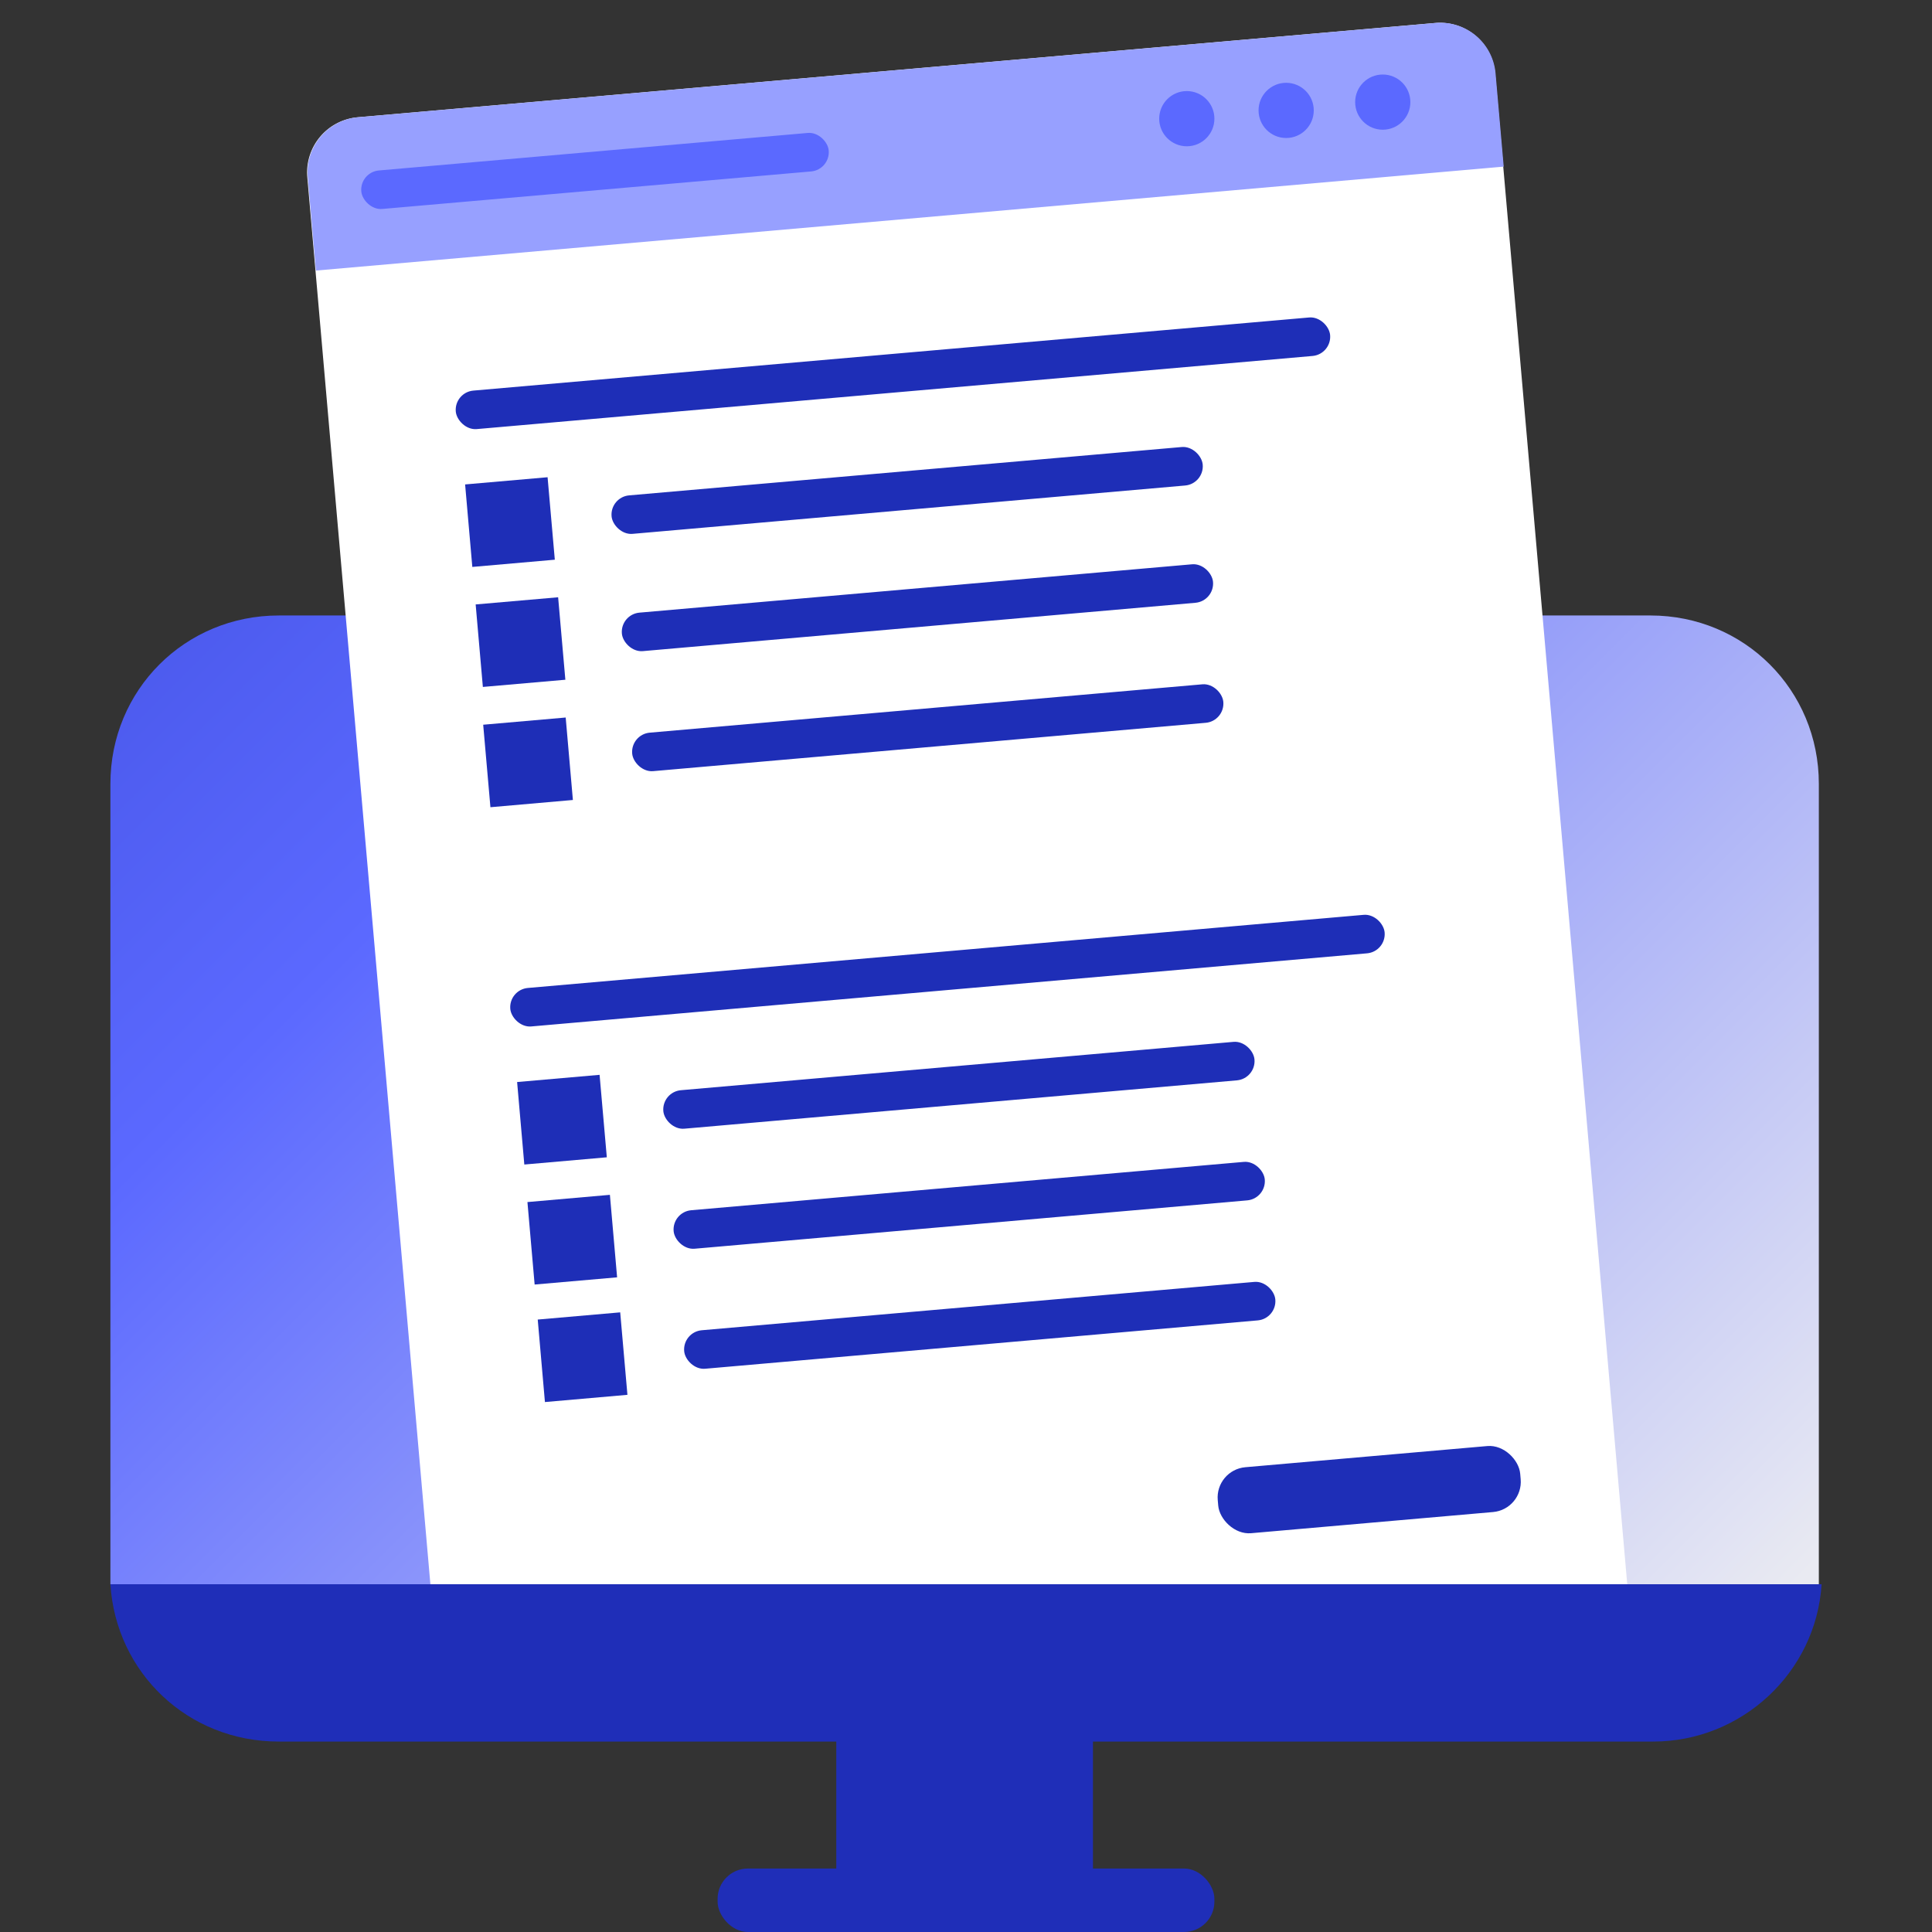 <svg xmlns="http://www.w3.org/2000/svg" viewBox="0 0 70 70"><rect x="0" y="0" width="70" height="70" fill="#333333" stroke="none"/><defs><linearGradient id="a" x1="-17.5" x2="57.9" y1="-10.8" y2="64.6" gradientUnits="userSpaceOnUse"><stop offset="0" stop-color="#1e2eb8"/><stop offset=".5" stop-color="#5b69ff"/><stop offset="1" stop-color="#e9eaf2"/></linearGradient></defs><rect width="18" height="2.3" x="26" y="67.7" fill="#1f2eb8" rx="1.1" ry="1.1"/><path fill="#1f2eb8" d="M30.3 62.3h9.3v6.2h-9.3z"/><path fill="url(#a)" d="M59.9 22.3H10.1C6.7 22.3 4 25 4 28.4v29h61.9v-29c0-3.4-2.7-6.1-6.1-6.1Z"/><path fill="#fff" d="M12.95 4.249 52.002.832a2.006 2.006 0 0 1 2.167 1.818l4.88 55.787-43.035 3.765-4.88-55.787A2.006 2.006 0 0 1 12.95 4.25"/><path fill="#97a0ff" d="M12.968 4.249 52.018.832a2.006 2.006 0 0 1 2.168 1.818l.296 3.387-43.036 3.766-.296-3.388a2.006 2.006 0 0 1 1.818-2.166"/><rect width="17" height="1.4" x="13.1" y="5.5" fill="#5b69ff" rx=".7" ry=".7" transform="rotate(-5 21.509 6.676)"/><circle cx="43" cy="4.3" r="1" fill="#5b69ff"/><circle cx="46.6" cy="4" r="1" fill="#5b69ff"/><circle cx="50.1" cy="3.7" r="1" fill="#5b69ff"/><rect width="31.8" height="1.4" x="16.5" y="12.8" fill="#1e2eb7" rx=".7" ry=".7" transform="rotate(-5 32.66 14.047)"/><rect width="21.5" height="1.4" x="22.1" y="17" fill="#1e2eb7" rx=".7" ry=".7" transform="rotate(-5 33.656 17.533)"/><path fill="#1e2eb7" d="m16.852 17.552 2.988-.261.262 2.988-2.989.262z"/><rect width="21.5" height="1.4" x="22.5" y="21.3" fill="#1e2eb7" rx=".7" ry=".7" transform="rotate(-5 33.456 22.113)"/><path fill="#1e2eb7" d="m17.234 21.9 2.988-.26.262 2.988-2.989.261z"/><rect width="21.5" height="1.4" x="22.9" y="25.6" fill="#1e2eb7" rx=".7" ry=".7" transform="rotate(-5 34.4 26.744)"/><path fill="#1e2eb7" d="m17.507 26.258 2.989-.261.261 2.988-2.988.262z"/><rect width="31.8" height="1.4" x="18.5" y="34.4" fill="#1e2eb7" rx=".7" ry=".7" transform="rotate(-5 35.146 35.956)"/><rect width="21.5" height="1.4" x="24" y="38.6" fill="#1e2eb7" rx=".7" ry=".7" transform="rotate(-5 34.996 39.391)"/><path fill="#1e2eb7" d="m18.736 39.204 2.988-.261.262 2.988-2.989.262z"/><rect width="21.5" height="1.4" x="24.4" y="42.9" fill="#1e2eb7" rx=".7" ry=".7" transform="rotate(-5 35.941 44.022)"/><path fill="#1e2eb7" d="m19.11 43.553 2.988-.262.261 2.989-2.988.261z"/><rect width="21.5" height="1.4" x="24.8" y="47.3" fill="#1e2eb7" rx=".7" ry=".7" transform="rotate(-5 35.741 48.603)"/><path fill="#1e2eb7" d="m19.483 47.81 2.988-.261.262 2.988-2.989.262z"/><rect width="11" height="2.4" x="44.1" y="52.7" fill="#1e2eb7" rx="1.1" ry="1.1" transform="rotate(-5 50.429 53.833)"/><path fill="#1f2eb8" d="M4 57.4c.2 3.2 2.8 5.7 6.1 5.7h49.8c3.2 0 5.9-2.5 6.1-5.7z"/></svg>